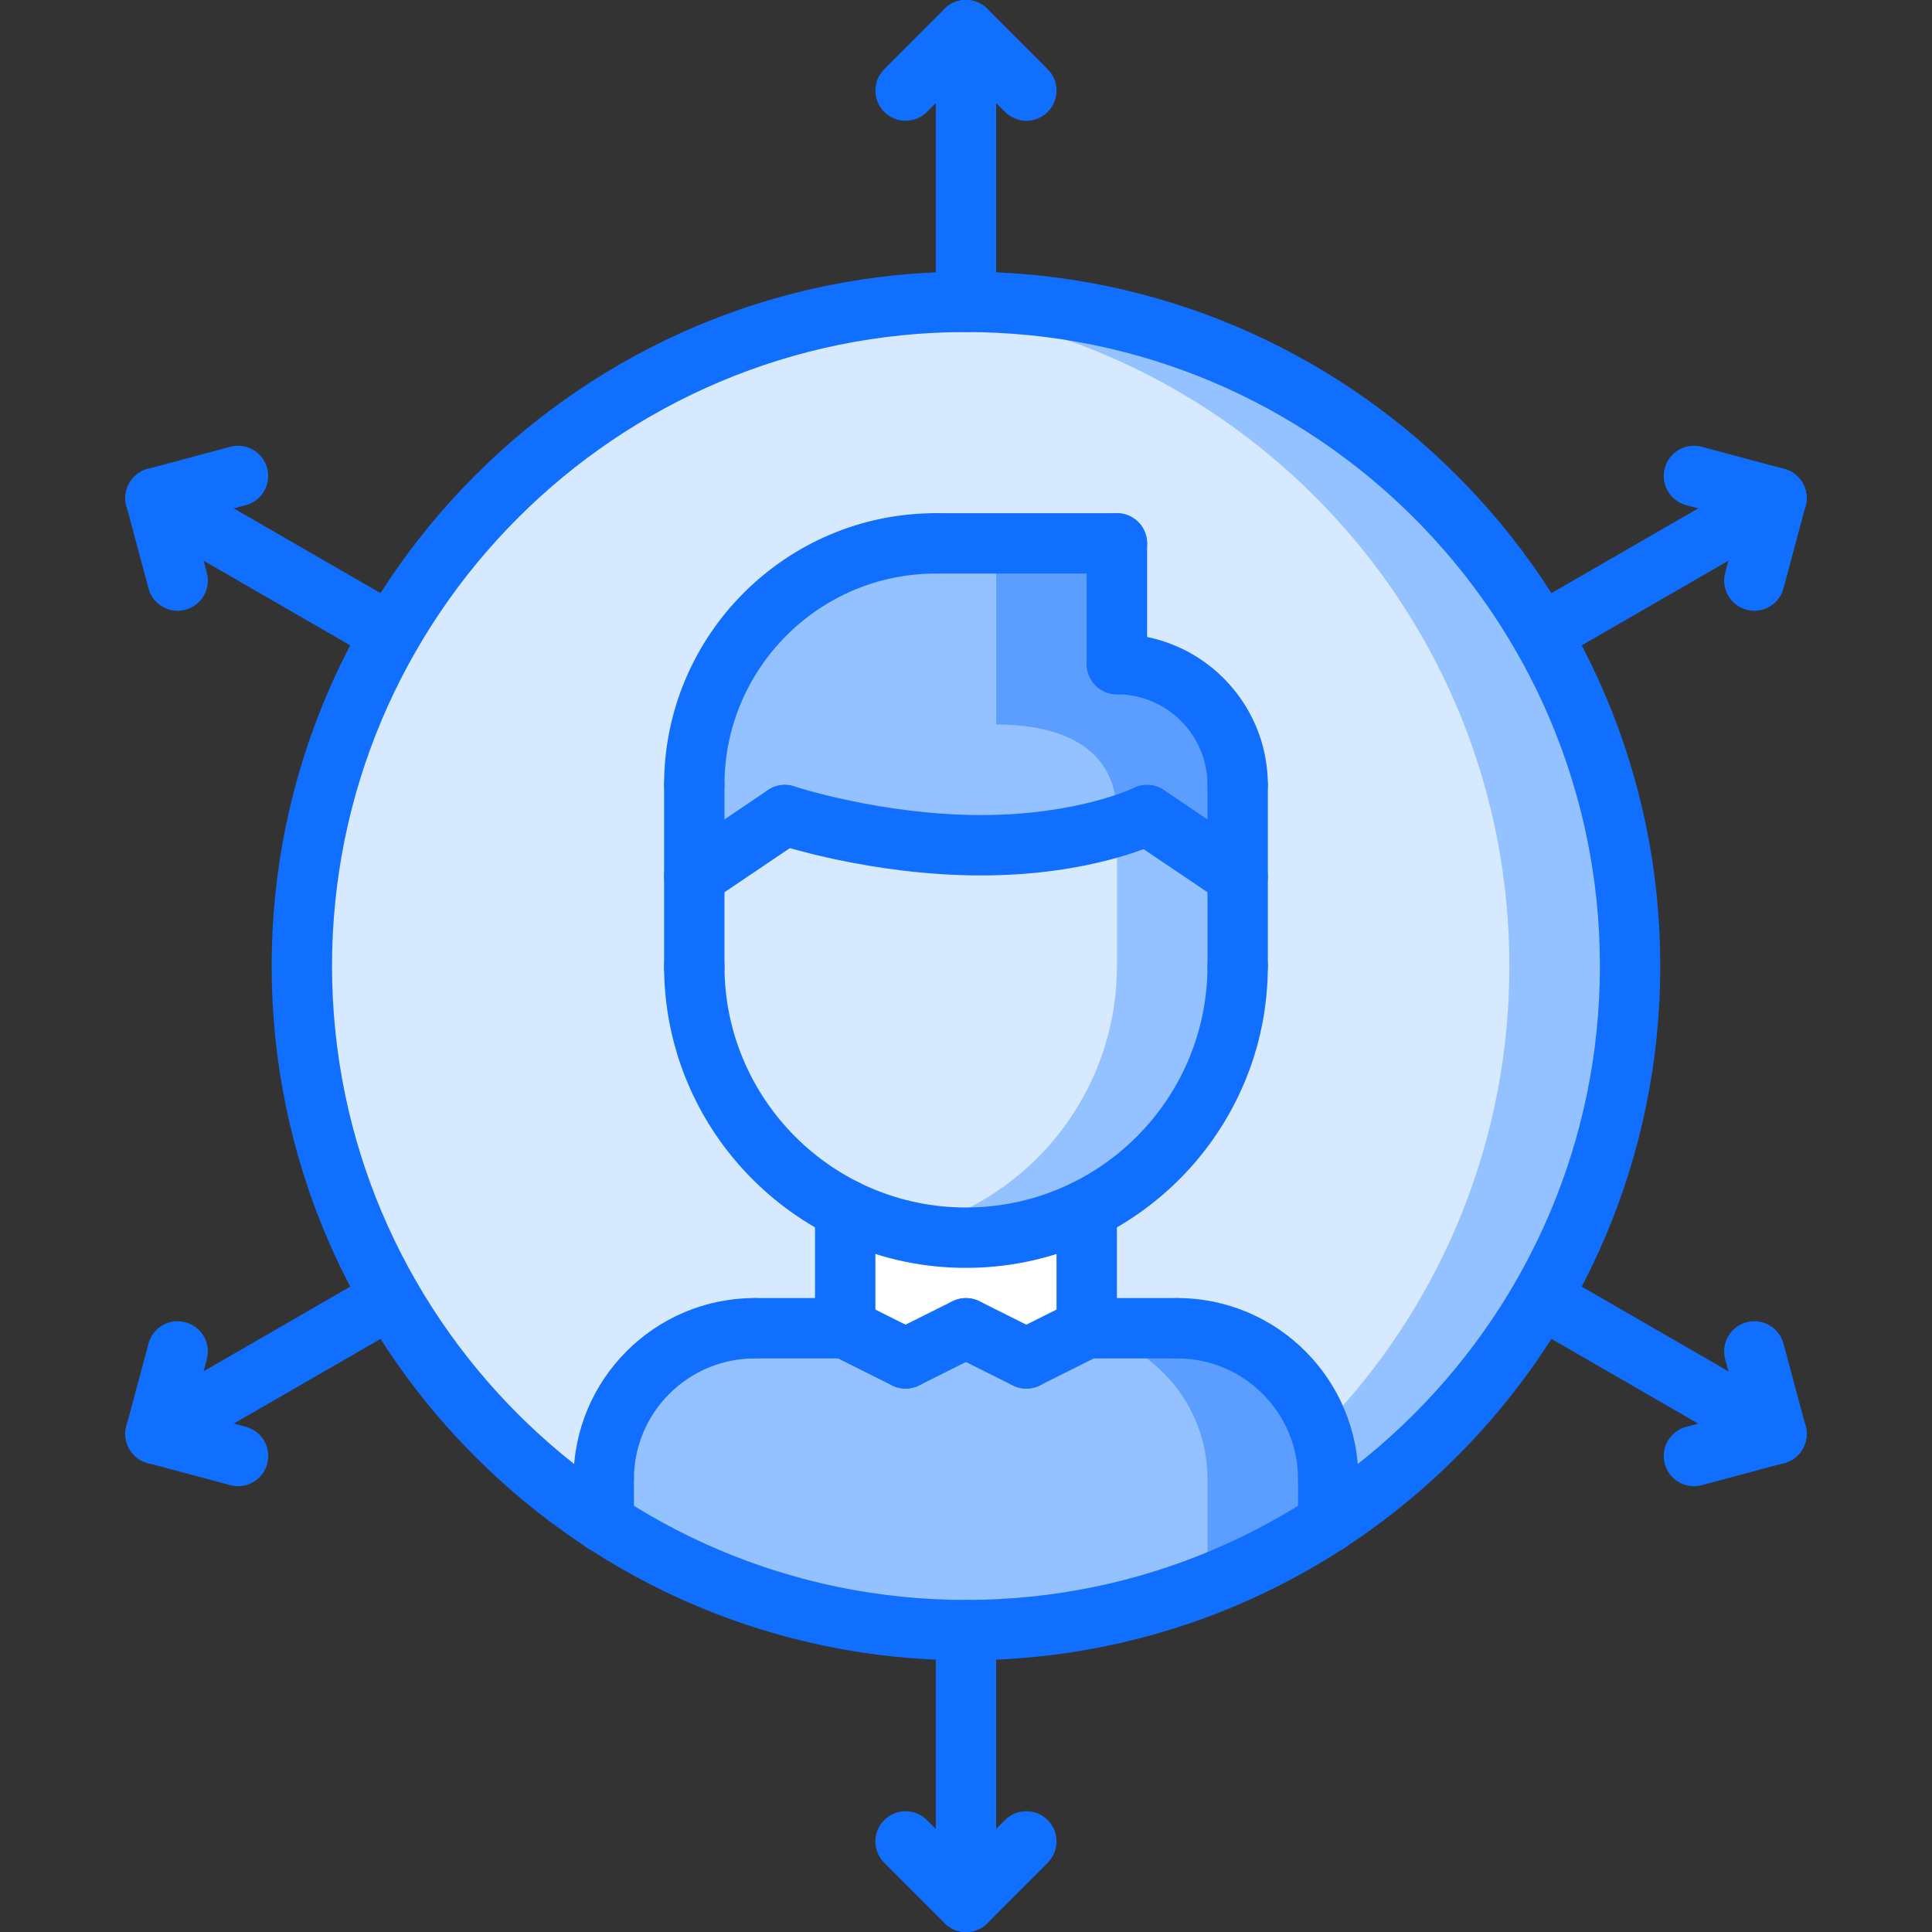 <?xml version="1.0" encoding="utf-8"?>
<!-- Generator: Adobe Illustrator 16.0.0, SVG Export Plug-In . SVG Version: 6.00 Build 0)  -->
<!DOCTYPE svg PUBLIC "-//W3C//DTD SVG 1.1//EN" "http://www.w3.org/Graphics/SVG/1.1/DTD/svg11.dtd">
<svg version="1.1" xmlns="http://www.w3.org/2000/svg" xmlns:xlink="http://www.w3.org/1999/xlink" x="0px" y="0px" width="64px"
	 height="64px" viewBox="0 0 64 64" enable-background="new 0 0 64 64" xml:space="preserve">
<rect x="0" y="0" width="64" height="64" fill="#333333" stroke="none"/>
<g id="_x35_0_document_x2C__optimization_x2C__documentation_x2C__business_x2C__office_x2C__corporation_x2C__job">
</g>
<g id="_x34_9_human_x2C__resource_x2C__conveyor_x2C__business_x2C__office_x2C__corporation_x2C__job">
</g>
<g id="_x34_8_knowledge_x2C__training_x2C__growth_x2C__book_x2C__business_x2C__office_x2C__corporation">
</g>
<g id="_x34_7_skill_x2C__competence_x2C__experience_x2C__business_x2C__office_x2C__corporation_x2C__job">
</g>
<g id="_x34_6_target_x2C__success_x2C__victory_x2C__business_x2C__office_x2C__corporation_x2C__job">
</g>
<g id="_x34_5_inbox_x2C__letter_x2C__email_x2C__business_x2C__office_x2C__corporation_x2C__job">
</g>
<g id="_x34_4_document_x2C__workflow_x2C__sharing_x2C__business_x2C__office_x2C__corporation_x2C__job">
</g>
<g id="_x34_3_budget_x2C__allocation_x2C__money_x2C__business_x2C__office_x2C__corporation_x2C__job">
</g>
<g id="_x34_2_case_x2C__task_x2C__project_x2C__business_x2C__office_x2C__corporation_x2C__job">
</g>
<g id="_x34_1_structure_x2C__structuring_x2C__tasks_x2C__business_x2C__office_x2C__corporation_x2C__job">
</g>
<g id="_x34_0_choice_x2C__dilemma_x2C__question_x2C__business_x2C__office_x2C__corporation_x2C__job">
</g>
<g id="_x33_9_workplace_x2C__table_x2C__laptop_x2C__business_x2C__office_x2C__corporation_x2C__job">
</g>
<g id="_x33_8_bribe_x2C__bag_x2C__money_x2C__business_x2C__office_x2C__corporation_x2C__job">
</g>
<g id="_x33_7_corruption_x2C__forage_x2C__money_x2C__business_x2C__office_x2C__corporation_x2C__job">
</g>
<g id="_x33_6_career_x2C__ladder_x2C__success_x2C__business_x2C__office_x2C__corporation_x2C__job">
</g>
<g id="_x33_5_review_x2C__feedback_x2C__rating_x2C__business_x2C__office_x2C__corporation_x2C__job">
</g>
<g id="_x33_4_manipulation_x2C__thread_x2C__puppet_x2C__business_x2C__office_x2C__corporation_x2C__job">
</g>
<g id="_x33_3_location_x2C__map_x2C__pin_x2C__business_x2C__office_x2C__corporation_x2C__job">
</g>
<g id="_x33_2_retirement_x2C__old_x2C__man_x2C__door_x2C__business_x2C__office_x2C__corporation">
</g>
<g id="_x33_1_victory_x2C__success_x2C__medal_x2C__reward_x2C__business_x2C__office_x2C__corporation">
</g>
<g id="_x33_0_dismissal_x2C__box_x2C__door_x2C__business_x2C__office_x2C__corporation_x2C__job">
</g>
<g id="_x32_9_meeting_x2C__discussion_x2C__question_x2C__business_x2C__office_x2C__corporation_x2C__job">
</g>
<g id="_x32_8_strategy_x2C__vision_x2C__eye_x2C__chess_x2C__business_x2C__office_x2C__corporation">
</g>
<g id="_x32_7_board_x2C__task_x2C__process_x2C__business_x2C__office_x2C__corporation_x2C__job">
</g>
<g id="_x32_6_scheme_x2C__board_x2C__structure_x2C__business_x2C__office_x2C__corporation_x2C__job">
</g>
<g id="_x32_5_conflict_x2C__dialog_x2C__discussion_x2C__business_x2C__office_x2C__corporation_x2C__job">
</g>
<g id="_x32_4_documentation_x2C__document_x2C__repository_x2C__business_x2C__office_x2C__corporation_x2C__job">
</g>
<g id="_x32_3_sprint_x2C__programming_x2C__code_x2C__business_x2C__office_x2C__corporation_x2C__job">
</g>
<g id="_x32_2_cram_x2C__tablet_x2C__work_x2C__business_x2C__office_x2C__corporation_x2C__job">
</g>
<g id="_x32_1_leader_x2C__discoverer_x2C__flag_x2C__business_x2C__office_x2C__corporation_x2C__job">
</g>
<g id="_x32_0_rally_x2C__collective_x2C__arm_x2C__business_x2C__office_x2C__corporation_x2C__job">
</g>
<g id="_x31_9_consolidation_x2C__portfolio_x2C__puzzle_x2C__business_x2C__office_x2C__corporation_x2C__job">
</g>
<g id="_x31_8_idea_x2C__creative_x2C__work_x2C__business_x2C__office_x2C__corporation_x2C__job">
</g>
<g id="_x31_7_problem_x2C__stress_x2C__resistance_x2C__business_x2C__office_x2C__corporation_x2C__job">
</g>
<g id="_x31_6_hard_x2C__skills_x2C__skill_x2C__portfolio_x2C__book_x2C__business_x2C__office">
</g>
<g id="_x31_5_time_x2C__management_x2C__clock_x2C__deadline_x2C__business_x2C__office_x2C__corporation">
</g>
<g id="_x31_4_multitasking_x2C__task_x2C__work_x2C__business_x2C__office_x2C__corporation_x2C__job">
</g>
<g id="_x31_3_tranquility_x2C__yoga_x2C__lotus_x2C__posture_x2C__business_x2C__office_x2C__corporation">
</g>
<g id="_x31_2_corporate_x2C__party_x2C__business_x2C__office_x2C__corporation_x2C__job">
</g>
<g id="_x31_1_dialog_x2C__discussion_x2C__work_x2C__business_x2C__office_x2C__corporation_x2C__job">
</g>
<g id="_x31_0_listening_x2C__skill_x2C__dialog_x2C__business_x2C__office_x2C__corporation_x2C__job">
</g>
<g id="_x39__training_x2C__book_x2C__lesson_x2C__business_x2C__office_x2C__corporation_x2C__job">
</g>
<g id="_x38__dress_x2C__code_x2C__shirt_x2C__business_x2C__office_x2C__corporation_x2C__job">
</g>
<g id="_x37__task_x2C__program_x2C__ticket_x2C__business_x2C__office_x2C__corporation_x2C__job">
</g>
<g id="_x36__plan_x2C__graph_x2C__stage_x2C__business_x2C__office_x2C__corporation_x2C__job">
</g>
<g id="_x35__boss_x2C__king_x2C__crown_x2C__business_x2C__office_x2C__corporation_x2C__job">
</g>
<g id="_x34__structure_x2C__structuring_x2C__business_x2C__office_x2C__corporation_x2C__job">
</g>
<g id="_x33__soft_x2C__skills_x2C__communication_x2C__business_x2C__office_x2C__corporation_x2C__job">
	<g>
		<circle fill="#D7E9FF" cx="32" cy="32" r="22"/>
	</g>
	<g>
		<path fill="#94C1FF" d="M32,10c-0.675,0-1.341,0.035-2,0.095C41.213,11.105,50,20.524,50,32s-8.787,20.895-20,21.905
			C30.659,53.965,31.325,54,32,54c12.15,0,22-9.85,22-22S44.15,10,32,10z"/>
	</g>
	<g>
		<path fill="#94C1FF" d="M41,26v3.03L38,27c0,0-2,1-5.5,1c-3.49,0-6.5-1-6.5-1l-3,2.03V26c0-4.42,3.58-8,8-8h6v4
			C39.21,22,41,23.79,41,26z"/>
	</g>
	<g>
		<g>
			<path fill="#5C9EFF" d="M37,22v-4h-4v6c2.21,0,4,0.79,4,3v0.37c0.644-0.199,1-0.37,1-0.37l3,2.03V26C41,23.79,39.21,22,37,22z"/>
		</g>
	</g>
	<g>
		<path fill="#D7E9FF" d="M41,29.03V32c0,3.53-2.04,6.59-5,8.06C34.8,40.66,33.44,41,32,41s-2.8-0.34-4-0.94
			c-2.95-1.46-4.98-4.5-5-8.01V32v-2.97L26,27c0,0,3.01,1,6.5,1c3.5,0,5.5-1,5.5-1L41,29.03z"/>
	</g>
	<g>
		<path fill="#94C1FF" d="M38,27c0,0-0.356,0.171-1,0.37V32c0,3.53-2.04,6.59-5,8.06c-0.627,0.313-1.298,0.552-2,0.712
			C30.643,40.918,31.312,41,32,41c1.44,0,2.8-0.34,4-0.94c2.96-1.47,5-4.529,5-8.06v-2.97L38,27z"/>
	</g>
	<g>
		<path fill="#FFFFFF" d="M32,41c1.44,0,2.8-0.34,4-0.94V44l-2,1l-2-1l-2,1l-2-1v-3.94C29.2,40.66,30.56,41,32,41z"/>
	</g>
	<g>
		<path fill="#94C1FF" d="M34,45l2-1h3c2.77,0,5,2.24,5,5v1.44C40.55,52.69,36.42,54,32,54c-4.43,0-8.55-1.31-12-3.56V49
			c0-2.76,2.24-5,5-5h3l2,1l2-1L34,45z"/>
	</g>
	<g>
		<g>
			<path fill="#5C9EFF" d="M39,44h-3l-0.168,0.084C38.201,44.481,40,46.524,40,49v3.493c1.409-0.551,2.75-1.238,4-2.053V49
				C44,46.24,41.77,44,39,44z"/>
		</g>
	</g>
	<g>
		<g>
			<g>
				<path fill="#116FFF" d="M19.999,50c-0.553,0-1-0.447-1-1c0-3.309,2.691-6,6-6c0.553,0,1,0.447,1,1s-0.447,1-1,1
					c-2.206,0-4,1.794-4,4C20.999,49.553,20.552,50,19.999,50z"/>
			</g>
			<g>
				<path fill="#116FFF" d="M27.999,45h-3c-0.553,0-1-0.447-1-1s0.447-1,1-1h3c0.553,0,1,0.447,1,1S28.552,45,27.999,45z"/>
			</g>
			<g>
				<path fill="#116FFF" d="M19.999,51.44c-0.553,0-1-0.447-1-1V49c0-0.553,0.447-1,1-1s1,0.447,1,1v1.44
					C20.999,50.993,20.552,51.44,19.999,51.44z"/>
			</g>
			<g>
				<path fill="#116FFF" d="M43.999,50c-0.553,0-1-0.447-1-1c0-2.206-1.794-4-4-4c-0.553,0-1-0.447-1-1s0.447-1,1-1
					c3.309,0,6,2.691,6,6C44.999,49.553,44.552,50,43.999,50z"/>
			</g>
			<g>
				<path fill="#116FFF" d="M38.999,45h-3c-0.553,0-1-0.447-1-1s0.447-1,1-1h3c0.553,0,1,0.447,1,1S39.552,45,38.999,45z"/>
			</g>
			<g>
				<path fill="#116FFF" d="M43.999,51.44c-0.553,0-1-0.447-1-1V49c0-0.553,0.447-1,1-1s1,0.447,1,1v1.44
					C44.999,50.993,44.552,51.44,43.999,51.44z"/>
			</g>
			<g>
				<path fill="#116FFF" d="M27.999,45c-0.553,0-1-0.447-1-1v-3.936c0-0.553,0.447-1,1-1s1,0.447,1,1V44
					C28.999,44.553,28.552,45,27.999,45z"/>
			</g>
			<g>
				<path fill="#116FFF" d="M35.999,45c-0.553,0-1-0.447-1-1v-3.936c0-0.553,0.447-1,1-1s1,0.447,1,1V44
					C36.999,44.553,36.552,45,35.999,45z"/>
			</g>
			<g>
				<path fill="#116FFF" d="M36.999,19h-6c-0.553,0-1-0.448-1-1s0.447-1,1-1h6c0.553,0,1,0.448,1,1S37.552,19,36.999,19z"/>
			</g>
			<g>
				<g>
					<path fill="#116FFF" d="M31.998,42c-5.514,0-9.999-4.485-9.999-9.998c0-0.552,0.447-1,1-1s1,0.448,1,1
						c0,4.41,3.588,7.998,7.999,7.998c4.412,0,8.001-3.588,8.001-7.998c0-0.552,0.447-1,1-1s1,0.448,1,1
						C41.999,37.515,37.513,42,31.998,42z"/>
				</g>
				<g>
					<path fill="#116FFF" d="M22.999,33.051c-0.553,0-1-0.448-1-1V26c0-0.552,0.447-1,1-1s1,0.448,1,1v6.051
						C23.999,32.603,23.552,33.051,22.999,33.051z"/>
				</g>
				<g>
					<path fill="#116FFF" d="M40.999,33.002c-0.553,0-1-0.448-1-1V26c0-0.552,0.447-1,1-1s1,0.448,1,1v6.002
						C41.999,32.554,41.552,33.002,40.999,33.002z"/>
				</g>
				<g>
					<path fill="#116FFF" d="M40.999,26.999c-0.553,0-1-0.448-1-1c0-1.654-1.346-2.999-3-2.999c-0.553,0-1-0.448-1-1s0.447-1,1-1
						c2.757,0,5,2.243,5,4.999C41.999,26.551,41.552,26.999,40.999,26.999z"/>
				</g>
				<g>
					<path fill="#116FFF" d="M36.999,23c-0.553,0-1-0.448-1-1v-4c0-0.552,0.447-1,1-1s1,0.448,1,1v4
						C37.999,22.552,37.552,23,36.999,23z"/>
				</g>
				<g>
					<path fill="#116FFF" d="M22.999,27c-0.553,0-1-0.448-1-1c0-4.962,4.037-9,9-9c0.553,0,1,0.448,1,1s-0.447,1-1,1
						c-3.859,0-7,3.14-7,7C23.999,26.552,23.552,27,22.999,27z"/>
				</g>
				<g>
					<g>
						<path fill="#116FFF" d="M40.998,30.025c-0.192,0-0.387-0.055-0.559-0.171l-3-2.025c-0.458-0.309-0.578-0.931-0.27-1.388
							c0.31-0.457,0.93-0.58,1.389-0.269l3,2.025c0.458,0.309,0.578,0.931,0.27,1.388C41.635,29.871,41.319,30.025,40.998,30.025z"
							/>
					</g>
					<g>
						<path fill="#116FFF" d="M32.499,29c-3.612,0-6.687-1.008-6.815-1.051c-0.523-0.174-0.807-0.739-0.634-1.263
							c0.174-0.524,0.74-0.812,1.264-0.635C26.343,26.061,29.222,27,32.499,27c3.178,0,5.04-0.888,5.059-0.897
							c0.493-0.241,1.094-0.038,1.337,0.457c0.243,0.494,0.043,1.09-0.449,1.335C38.354,27.94,36.185,29,32.499,29z"/>
					</g>
					<g>
						<path fill="#116FFF" d="M23,30.025c-0.321,0-0.637-0.154-0.83-0.44c-0.309-0.458-0.188-1.079,0.27-1.388l3-2.025
							c0.458-0.311,1.08-0.188,1.389,0.269c0.309,0.458,0.188,1.079-0.27,1.388l-3,2.025C23.387,29.97,23.192,30.025,23,30.025z"/>
					</g>
				</g>
			</g>
			<g>
				<path fill="#116FFF" d="M29.998,46c-0.15,0-0.303-0.034-0.446-0.105l-2-1c-0.494-0.247-0.694-0.848-0.447-1.342
					c0.248-0.494,0.849-0.691,1.342-0.447l2,1c0.494,0.247,0.694,0.848,0.447,1.342C30.718,45.798,30.365,46,29.998,46z"/>
			</g>
			<g>
				<path fill="#116FFF" d="M30,46c-0.367,0-0.72-0.202-0.896-0.553c-0.247-0.494-0.047-1.095,0.447-1.342l2-1
					c0.495-0.244,1.094-0.047,1.342,0.447c0.247,0.494,0.047,1.095-0.447,1.342l-2,1C30.303,45.966,30.15,46,30,46z"/>
			</g>
			<g>
				<path fill="#116FFF" d="M34,46c-0.367,0-0.72-0.202-0.896-0.553c-0.247-0.494-0.047-1.095,0.447-1.342l2-1
					c0.494-0.244,1.094-0.047,1.342,0.447c0.247,0.494,0.047,1.095-0.447,1.342l-2,1C34.303,45.966,34.15,46,34,46z"/>
			</g>
			<g>
				<path fill="#116FFF" d="M33.998,46c-0.15,0-0.303-0.034-0.446-0.105l-2-1c-0.494-0.247-0.694-0.848-0.447-1.342
					c0.248-0.494,0.848-0.691,1.342-0.447l2,1c0.494,0.247,0.694,0.848,0.447,1.342C34.718,45.798,34.365,46,33.998,46z"/>
			</g>
		</g>
		<g>
			<path fill="#116FFF" d="M31.999,55c-12.683,0-23-10.317-23-23c0-12.682,10.317-23,23-23s23,10.318,23,23
				C54.999,44.683,44.682,55,31.999,55z M31.999,11c-11.579,0-21,9.42-21,21c0,11.579,9.421,21,21,21s21-9.421,21-21
				C52.999,20.42,43.578,11,31.999,11z"/>
		</g>
		<g>
			<path fill="#116FFF" d="M31.999,64c-0.553,0-1-0.447-1-1v-9c0-0.553,0.447-1,1-1s1,0.447,1,1v9
				C32.999,63.553,32.552,64,31.999,64z"/>
		</g>
		<g>
			<path fill="#116FFF" d="M31.999,64c-0.256,0-0.512-0.098-0.707-0.293c-0.391-0.391-0.391-1.023,0-1.414l2-2
				c0.391-0.391,1.023-0.391,1.414,0s0.391,1.023,0,1.414l-2,2C32.511,63.902,32.255,64,31.999,64z"/>
		</g>
		<g>
			<path fill="#116FFF" d="M31.999,64c-0.256,0-0.512-0.098-0.707-0.293l-2-2c-0.391-0.391-0.391-1.023,0-1.414s1.023-0.391,1.414,0
				l2,2c0.391,0.391,0.391,1.023,0,1.414C32.511,63.902,32.255,64,31.999,64z"/>
		</g>
		<g>
			<path fill="#116FFF" d="M31.999,11c-0.553,0-1-0.448-1-1V1c0-0.552,0.447-1,1-1s1,0.448,1,1v9C32.999,10.552,32.552,11,31.999,11
				z"/>
		</g>
		<g>
			<path fill="#116FFF" d="M29.999,4c-0.256,0-0.512-0.098-0.707-0.293c-0.391-0.391-0.391-1.023,0-1.414l2-2
				c0.391-0.391,1.023-0.391,1.414,0s0.391,1.023,0,1.414l-2,2C30.511,3.902,30.255,4,29.999,4z"/>
		</g>
		<g>
			<path fill="#116FFF" d="M33.999,4c-0.256,0-0.512-0.098-0.707-0.293l-2-2c-0.391-0.391-0.391-1.023,0-1.414s1.023-0.391,1.414,0
				l2,2c0.391,0.391,0.391,1.023,0,1.414C34.511,3.902,34.255,4,33.999,4z"/>
		</g>
		<g>
			<path fill="#116FFF" d="M58.846,48.5c-0.17,0-0.342-0.043-0.499-0.134l-7.795-4.5c-0.479-0.276-0.643-0.888-0.366-1.366
				c0.276-0.478,0.889-0.644,1.366-0.366l7.795,4.5c0.479,0.276,0.643,0.888,0.366,1.366C59.527,48.32,59.191,48.5,58.846,48.5z"/>
		</g>
		<g>
			<path fill="#116FFF" d="M58.846,48.5c-0.441,0-0.845-0.294-0.965-0.741l-0.732-2.732c-0.144-0.533,0.174-1.082,0.707-1.225
				c0.534-0.144,1.081,0.173,1.225,0.707l0.732,2.732c0.144,0.533-0.174,1.082-0.707,1.225C59.019,48.489,58.932,48.5,58.846,48.5z"
				/>
		</g>
		<g>
			<path fill="#116FFF" d="M56.113,49.232c-0.441,0-0.845-0.294-0.965-0.741c-0.144-0.533,0.174-1.082,0.707-1.225l2.732-0.732
				c0.533-0.144,1.081,0.173,1.225,0.707c0.144,0.533-0.174,1.082-0.707,1.225l-2.732,0.732
				C56.286,49.222,56.199,49.232,56.113,49.232z"/>
		</g>
		<g>
			<path fill="#116FFF" d="M12.946,22c-0.17,0-0.342-0.043-0.499-0.134l-7.794-4.5C4.175,17.09,4.011,16.478,4.287,16
				c0.276-0.479,0.888-0.643,1.366-0.366l7.794,4.5c0.479,0.276,0.643,0.888,0.366,1.366C13.628,21.821,13.292,22,12.946,22z"/>
		</g>
		<g>
			<path fill="#116FFF" d="M5.884,20.232c-0.441,0-0.846-0.295-0.965-0.742l-0.731-2.732c-0.143-0.534,0.174-1.082,0.707-1.225
				s1.082,0.174,1.225,0.707l0.731,2.732c0.143,0.534-0.174,1.082-0.707,1.225C6.057,20.221,5.97,20.232,5.884,20.232z"/>
		</g>
		<g>
			<path fill="#116FFF" d="M5.152,17.5c-0.441,0-0.846-0.295-0.965-0.742c-0.143-0.533,0.174-1.082,0.707-1.225l2.731-0.732
				c0.534-0.142,1.083,0.173,1.225,0.707c0.143,0.533-0.174,1.082-0.707,1.225l-2.731,0.732C5.325,17.489,5.238,17.5,5.152,17.5z"/>
		</g>
		<g>
			<path fill="#116FFF" d="M51.053,22c-0.346,0-0.682-0.179-0.867-0.5c-0.276-0.479-0.112-1.09,0.366-1.366l7.795-4.5
				c0.477-0.276,1.089-0.113,1.366,0.366c0.276,0.479,0.112,1.09-0.366,1.366l-7.795,4.5C51.395,21.957,51.223,22,51.053,22z"/>
		</g>
		<g>
			<path fill="#116FFF" d="M58.848,17.5c-0.086,0-0.173-0.011-0.26-0.035l-2.732-0.732c-0.533-0.143-0.85-0.691-0.707-1.225
				s0.692-0.851,1.225-0.707l2.732,0.732c0.533,0.143,0.85,0.691,0.707,1.225C59.693,17.205,59.289,17.5,58.848,17.5z"/>
		</g>
		<g>
			<path fill="#116FFF" d="M58.116,20.232c-0.086,0-0.173-0.011-0.26-0.035c-0.533-0.143-0.85-0.691-0.707-1.225l0.731-2.732
				c0.143-0.533,0.692-0.848,1.225-0.707c0.533,0.143,0.85,0.691,0.707,1.225l-0.731,2.732
				C58.962,19.938,58.558,20.232,58.116,20.232z"/>
		</g>
		<g>
			<path fill="#116FFF" d="M5.154,48.499c-0.346,0-0.682-0.18-0.867-0.5c-0.276-0.479-0.112-1.09,0.366-1.366l7.795-4.499
				c0.476-0.277,1.089-0.111,1.366,0.366c0.276,0.479,0.112,1.09-0.366,1.366l-7.795,4.499C5.496,48.456,5.324,48.499,5.154,48.499z
				"/>
		</g>
		<g>
			<path fill="#116FFF" d="M7.887,49.231c-0.086,0-0.173-0.011-0.26-0.034l-2.732-0.732c-0.533-0.143-0.851-0.691-0.707-1.225
				c0.144-0.534,0.692-0.849,1.225-0.707l2.732,0.732c0.533,0.143,0.851,0.691,0.707,1.225C8.731,48.938,8.328,49.231,7.887,49.231z
				"/>
		</g>
		<g>
			<path fill="#116FFF" d="M5.154,48.499c-0.086,0-0.173-0.011-0.26-0.034c-0.533-0.143-0.851-0.691-0.707-1.225l0.732-2.731
				c0.144-0.534,0.691-0.85,1.225-0.707s0.851,0.691,0.707,1.225l-0.732,2.731C5.999,48.205,5.596,48.499,5.154,48.499z"/>
		</g>
	</g>
</g>
<g id="_x32__office_x2C__house_x2C__portfolio_x2C__business_x2C__corporation_x2C__job">
</g>
<g id="_x31__corporate_x2C__rules_x2C__book_x2C__business_x2C__office_x2C__corporation_x2C__job">
</g>
</svg>
